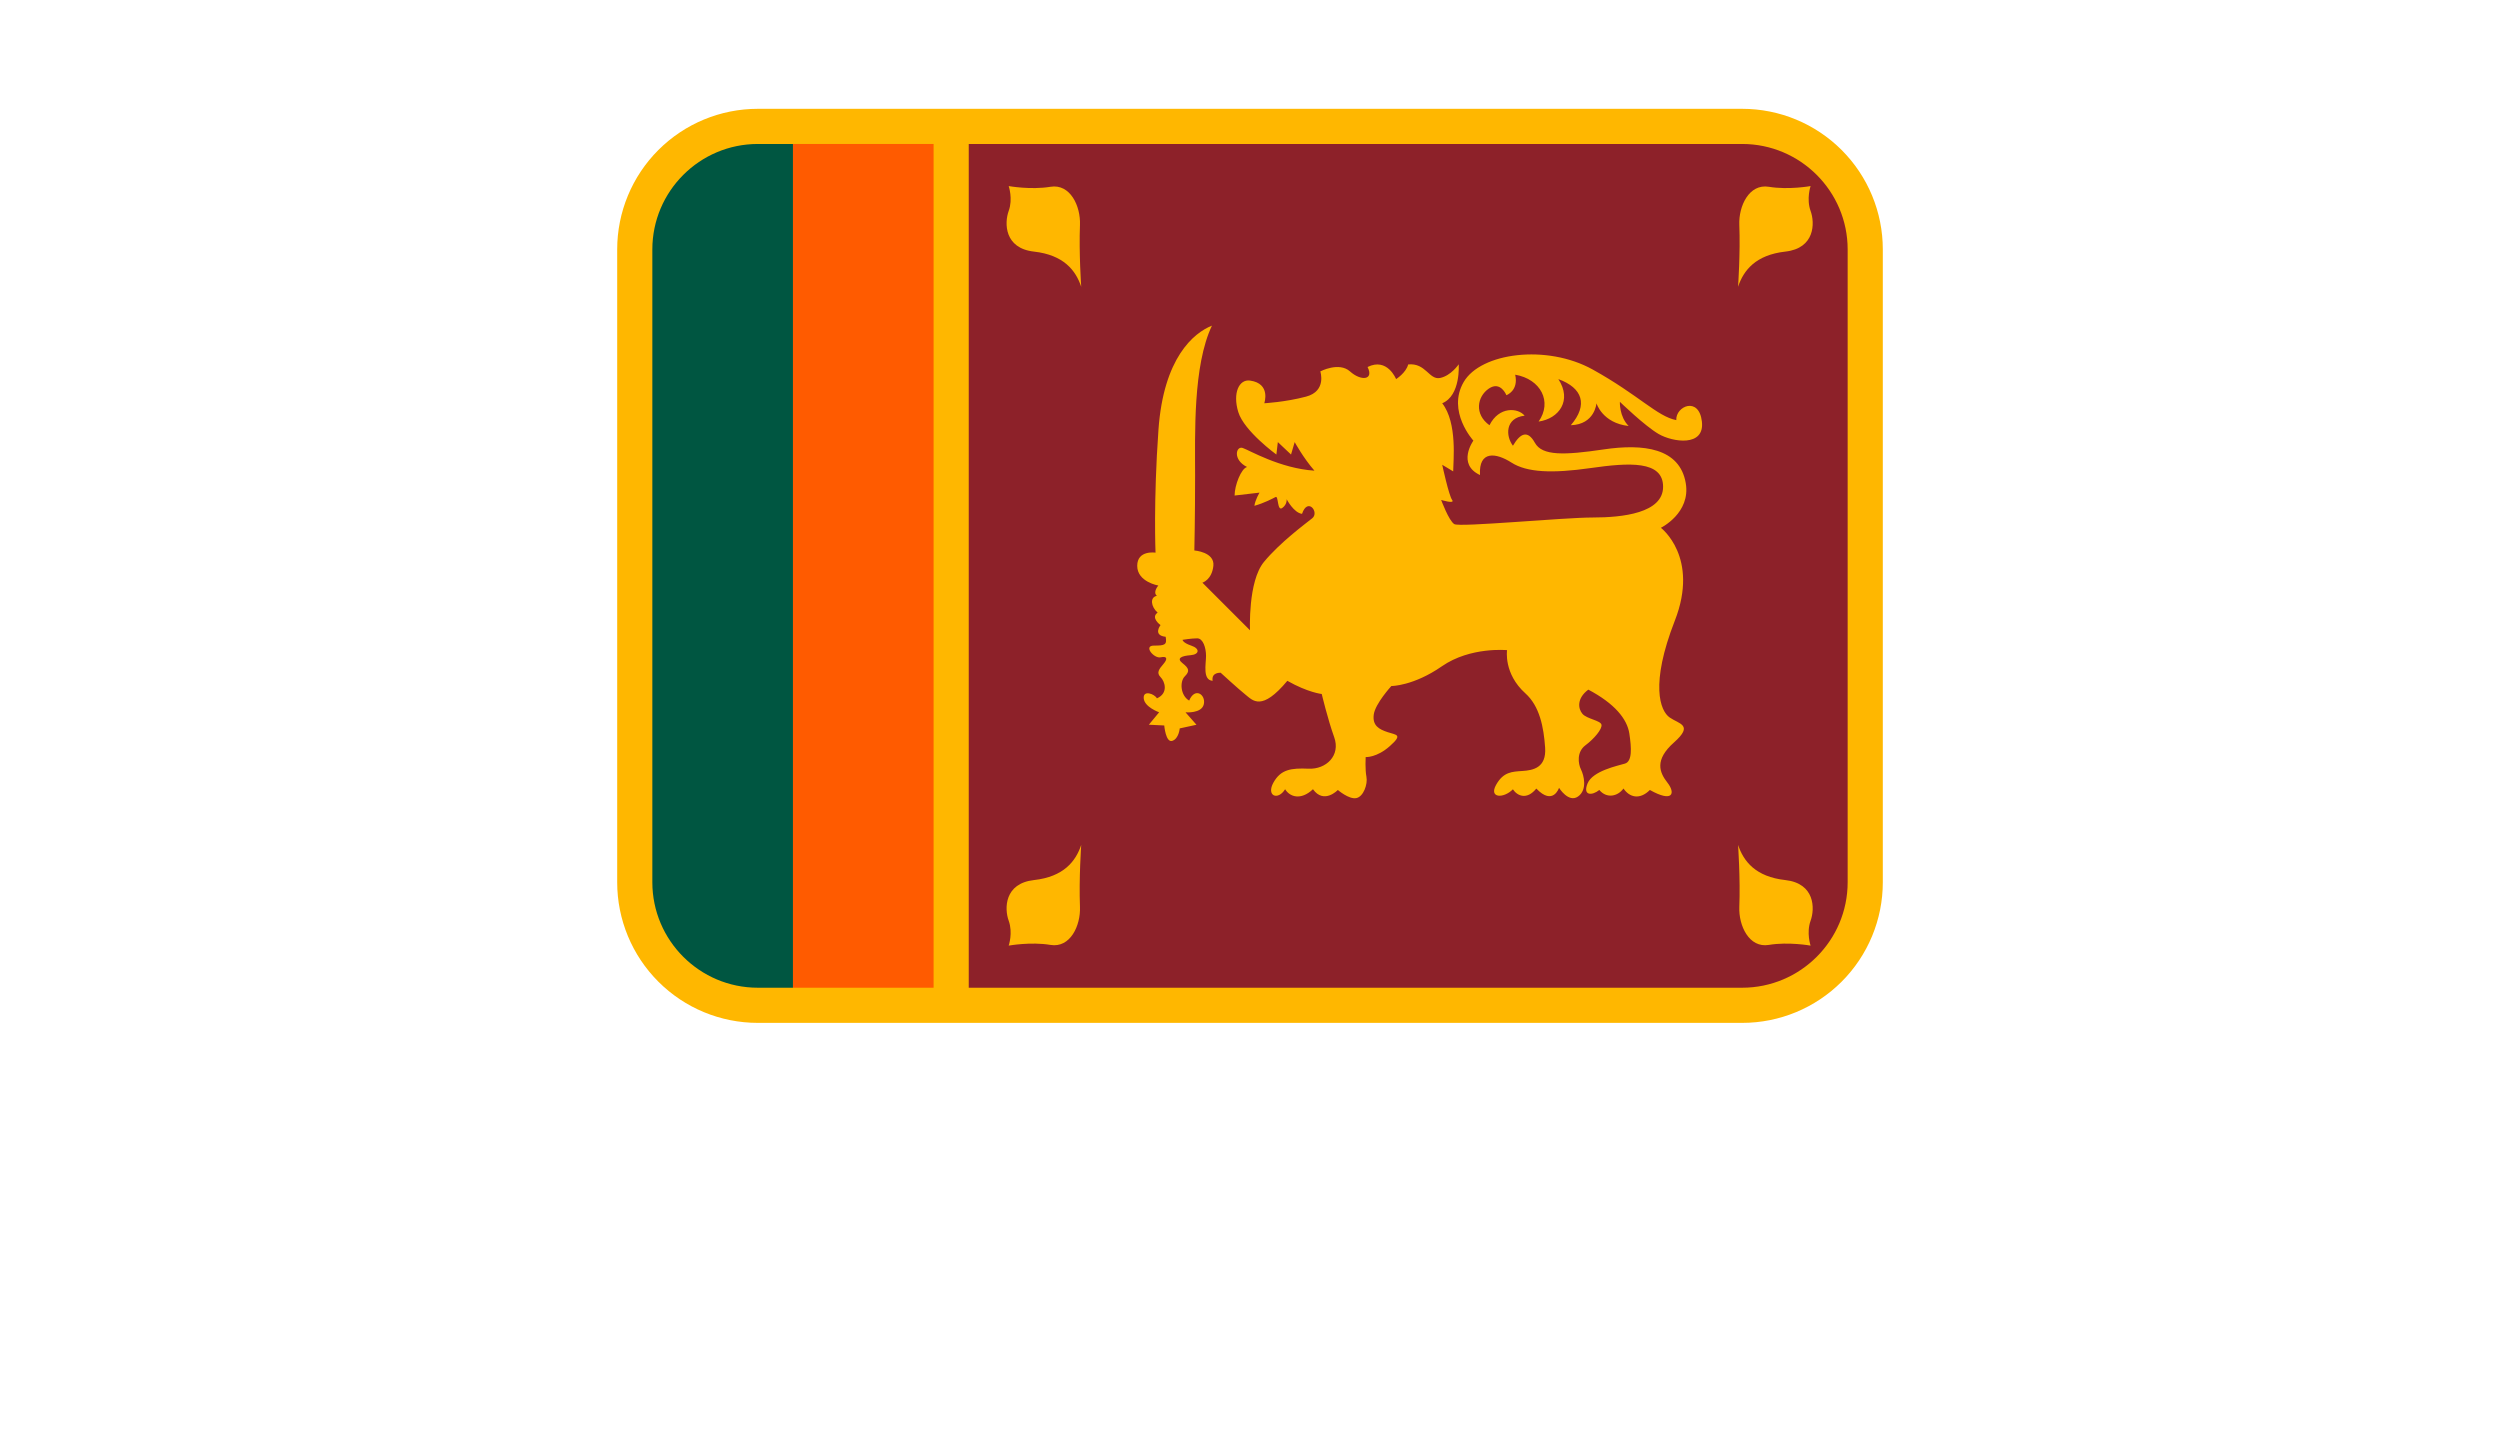 <svg width="70" height="40" viewBox="0 20 80 10" fill="none" xmlns="http://www.w3.org/2000/svg">
            <g clipPath="url(#clip0_20_12608)">
            <path d="M60.25 30.375C60.25 31.569 59.776 32.713 58.932 33.557C58.088 34.401 56.944 34.875 55.75 34.875H24.25C23.056 34.875 21.912 34.401 21.068 33.557C20.224 32.713 19.75 31.569 19.75 30.375V10.125C19.75 8.932 20.224 7.787 21.068 6.943C21.912 6.099 23.056 5.625 24.25 5.625H55.75C56.944 5.625 58.088 6.099 58.932 6.943C59.776 7.787 60.25 8.932 60.25 10.125V30.375Z" fill="#FFB700"/>
            <path d="M55.75 6.75H31V33.75H55.75C57.611 33.75 59.125 32.236 59.125 30.375V10.125C59.125 8.264 57.611 6.75 55.75 6.75Z" fill="#8D2129"/>
            <path d="M24.25 6.75C22.389 6.75 20.875 8.264 20.875 10.125V30.375C20.875 32.236 22.389 33.75 24.25 33.75H25.375V6.75H24.25Z" fill="#005641"/>
            <path d="M25.375 6.75H29.875V33.75H25.375V6.75Z" fill="#FF5B00"/>
            <path d="M34.599 11.32C34.599 11.32 34.523 10.241 34.559 9.338C34.583 8.739 34.248 8.016 33.614 8.12C32.981 8.225 32.278 8.097 32.278 8.097C32.278 8.097 32.419 8.506 32.278 8.893C32.137 9.28 32.137 10.088 33.087 10.194C34.036 10.301 34.423 10.792 34.599 11.32ZM55.618 11.32C55.618 11.32 55.694 10.241 55.658 9.338C55.634 8.739 55.969 8.016 56.603 8.12C57.236 8.225 57.939 8.097 57.939 8.097C57.939 8.097 57.799 8.506 57.939 8.893C58.08 9.28 58.08 10.088 57.13 10.194C56.181 10.301 55.794 10.792 55.618 11.32ZM34.599 29.18C34.599 29.18 34.523 30.26 34.559 31.164C34.583 31.762 34.248 32.486 33.614 32.38C32.982 32.274 32.278 32.403 32.278 32.403C32.278 32.403 32.419 31.993 32.278 31.606C32.137 31.219 32.137 30.411 33.087 30.305C34.036 30.2 34.423 29.707 34.599 29.18ZM55.618 29.18C55.618 29.18 55.694 30.26 55.658 31.164C55.634 31.762 55.969 32.486 56.603 32.38C57.235 32.274 57.939 32.403 57.939 32.403C57.939 32.403 57.799 31.993 57.939 31.606C58.08 31.219 58.08 30.411 57.13 30.305C56.181 30.2 55.794 29.707 55.618 29.18ZM40.457 15.047C40.457 15.047 41.125 15.012 41.793 14.835C42.462 14.66 42.25 14.028 42.25 14.028C42.25 14.028 42.847 13.712 43.2 14.028C43.55 14.344 43.974 14.309 43.762 13.887C44.394 13.571 44.675 14.274 44.675 14.274C44.675 14.274 44.992 14.075 45.062 13.805C45.625 13.746 45.731 14.309 46.082 14.238C46.433 14.167 46.679 13.8 46.679 13.8C46.679 13.8 46.749 14.801 46.151 15.047C46.644 15.679 46.502 16.91 46.502 17.227L46.151 17.016C46.151 17.016 46.363 18 46.468 18.141C46.573 18.281 46.117 18.141 46.117 18.141C46.117 18.141 46.363 18.809 46.538 18.915C46.714 19.02 50.019 18.703 50.969 18.703C51.918 18.703 53.219 18.563 53.219 17.719C53.219 16.875 52.129 16.945 50.899 17.121C49.668 17.297 48.861 17.262 48.368 16.946C47.875 16.63 47.314 16.548 47.36 17.344C46.609 16.993 47.148 16.243 47.148 16.243C47.148 16.243 46.292 15.306 46.838 14.367C47.382 13.43 49.492 13.148 50.969 13.969C52.446 14.79 53.031 15.469 53.641 15.587C53.617 15.141 54.367 14.814 54.461 15.634C54.554 16.454 53.523 16.29 53.078 16.032C52.634 15.775 51.836 15.001 51.836 15.001C51.836 15.001 51.812 15.47 52.117 15.775C51.274 15.681 51.087 15.048 51.087 15.048C51.087 15.048 51.038 15.726 50.266 15.75C50.828 15.094 50.64 14.555 49.867 14.274C50.313 14.954 49.891 15.54 49.235 15.633C49.681 15.001 49.306 14.274 48.486 14.133C48.603 14.649 48.205 14.789 48.205 14.789C48.205 14.789 48.018 14.32 47.642 14.578C47.266 14.835 47.172 15.399 47.663 15.75C47.968 15.14 48.577 15.188 48.788 15.445C48.156 15.515 48.18 16.102 48.414 16.406C48.648 16.008 48.883 15.891 49.117 16.313C49.351 16.734 50.054 16.711 51.32 16.524C52.585 16.337 53.751 16.475 53.944 17.602C54.109 18.563 53.148 19.032 53.148 19.032C53.148 19.032 54.39 19.969 53.593 22.008C52.797 24.048 53.125 24.891 53.429 25.102C53.733 25.314 54.203 25.336 53.57 25.899C52.936 26.461 53.101 26.861 53.358 27.188C53.616 27.515 53.546 27.844 52.796 27.422C52.467 27.75 52.14 27.656 51.952 27.375C51.764 27.632 51.413 27.703 51.178 27.422C50.944 27.61 50.639 27.61 50.803 27.21C50.968 26.811 51.764 26.648 51.998 26.578C52.232 26.508 52.21 26.085 52.139 25.617C52.068 25.149 51.67 24.657 50.826 24.211C50.451 24.492 50.497 24.82 50.638 24.985C50.779 25.151 51.224 25.197 51.248 25.336C51.271 25.476 51.014 25.782 50.733 25.993C50.451 26.205 50.498 26.579 50.592 26.767C50.685 26.955 50.802 27.416 50.497 27.631C50.193 27.845 49.889 27.353 49.889 27.353C49.889 27.353 49.7 27.939 49.162 27.377C48.857 27.753 48.553 27.612 48.413 27.401C48.108 27.705 47.639 27.682 47.874 27.26C48.109 26.838 48.389 26.837 48.718 26.814C49.046 26.792 49.49 26.722 49.444 26.065C49.398 25.408 49.269 24.741 48.812 24.33C48.109 23.698 48.226 22.948 48.226 22.948C48.226 22.948 47.054 22.831 46.14 23.464C45.227 24.098 44.523 24.096 44.523 24.096C44.523 24.096 44.006 24.659 43.96 25.01C43.914 25.361 44.124 25.479 44.406 25.572C44.687 25.666 44.898 25.642 44.475 26.018C44.052 26.394 43.701 26.369 43.701 26.369C43.701 26.369 43.68 26.766 43.726 27C43.772 27.234 43.632 27.64 43.398 27.683C43.163 27.726 42.811 27.422 42.811 27.422C42.811 27.422 42.366 27.891 42.015 27.398C41.617 27.773 41.264 27.633 41.124 27.398C40.89 27.773 40.514 27.61 40.749 27.187C40.984 26.764 41.312 26.717 41.874 26.741C42.437 26.766 42.905 26.319 42.694 25.733C42.484 25.147 42.296 24.351 42.296 24.351C42.296 24.351 41.851 24.303 41.195 23.929C40.375 24.913 40.093 24.562 39.858 24.374C39.623 24.186 39.062 23.671 39.062 23.671C39.062 23.671 38.757 23.648 38.804 23.929C38.476 23.905 38.593 23.39 38.593 23.132C38.593 22.875 38.499 22.57 38.311 22.57C38.123 22.57 37.842 22.617 37.842 22.617C37.842 22.617 37.842 22.709 38.123 22.804C38.405 22.898 38.381 23.086 38.1 23.109C37.819 23.131 37.631 23.201 37.842 23.366C38.054 23.532 38.076 23.624 37.912 23.788C37.748 23.952 37.771 24.397 38.053 24.562C38.24 24.117 38.592 24.375 38.522 24.679C38.452 24.983 37.936 24.937 37.936 24.937L38.287 25.335L37.751 25.452C37.751 25.452 37.724 25.781 37.514 25.85C37.303 25.92 37.256 25.358 37.256 25.358L36.763 25.334L37.092 24.936C37.092 24.936 36.623 24.771 36.599 24.49C36.575 24.209 36.95 24.35 37.021 24.49C37.396 24.326 37.279 23.951 37.138 23.811C36.997 23.67 37.091 23.553 37.231 23.389C37.372 23.225 37.348 23.131 37.138 23.177C36.928 23.223 36.575 22.802 36.926 22.802C37.278 22.802 37.348 22.778 37.301 22.52C36.879 22.474 37.137 22.146 37.137 22.146C37.137 22.146 36.808 21.911 37.044 21.747C36.832 21.561 36.786 21.255 37.02 21.209C36.879 21.092 37.067 20.88 37.067 20.88C37.067 20.88 36.391 20.765 36.391 20.25C36.391 19.735 36.977 19.828 36.977 19.828C36.977 19.828 36.907 18.188 37.071 15.891C37.234 13.593 38.196 12.797 38.782 12.563C38.172 13.852 38.243 16.031 38.243 17.368C38.243 18.704 38.219 19.758 38.219 19.758C38.219 19.758 38.875 19.805 38.828 20.25C38.781 20.696 38.477 20.789 38.477 20.789L40 22.312C40 22.312 39.93 20.75 40.446 20.125C40.961 19.501 41.757 18.915 41.992 18.727C42.227 18.539 41.847 18.042 41.665 18.586C41.4 18.554 41.172 18.117 41.172 18.117C41.172 18.117 41.196 18.281 41.032 18.398C40.867 18.515 40.915 18 40.82 18.047C40.726 18.095 40.469 18.235 40.141 18.329C40.164 18.141 40.305 17.907 40.305 17.907C40.305 17.907 39.883 17.953 39.507 18C39.507 17.672 39.718 17.133 39.906 17.087C39.436 16.853 39.554 16.407 39.765 16.477C39.975 16.547 40.96 17.133 42.062 17.204C41.711 16.805 41.43 16.29 41.43 16.29L41.313 16.688L40.891 16.29L40.844 16.688C40.844 16.688 39.812 15.938 39.625 15.329C39.439 14.721 39.649 14.273 40 14.321C40.679 14.414 40.457 15.047 40.457 15.047Z" fill="#FFB700"/>
            </g>
            <defs>
            <clipPath id="clip0_20_12608">
            <rect width="40.5" height="40.5" fill="white" transform="translate(19.75)"/>
            </clipPath>
            </defs>
            </svg>
